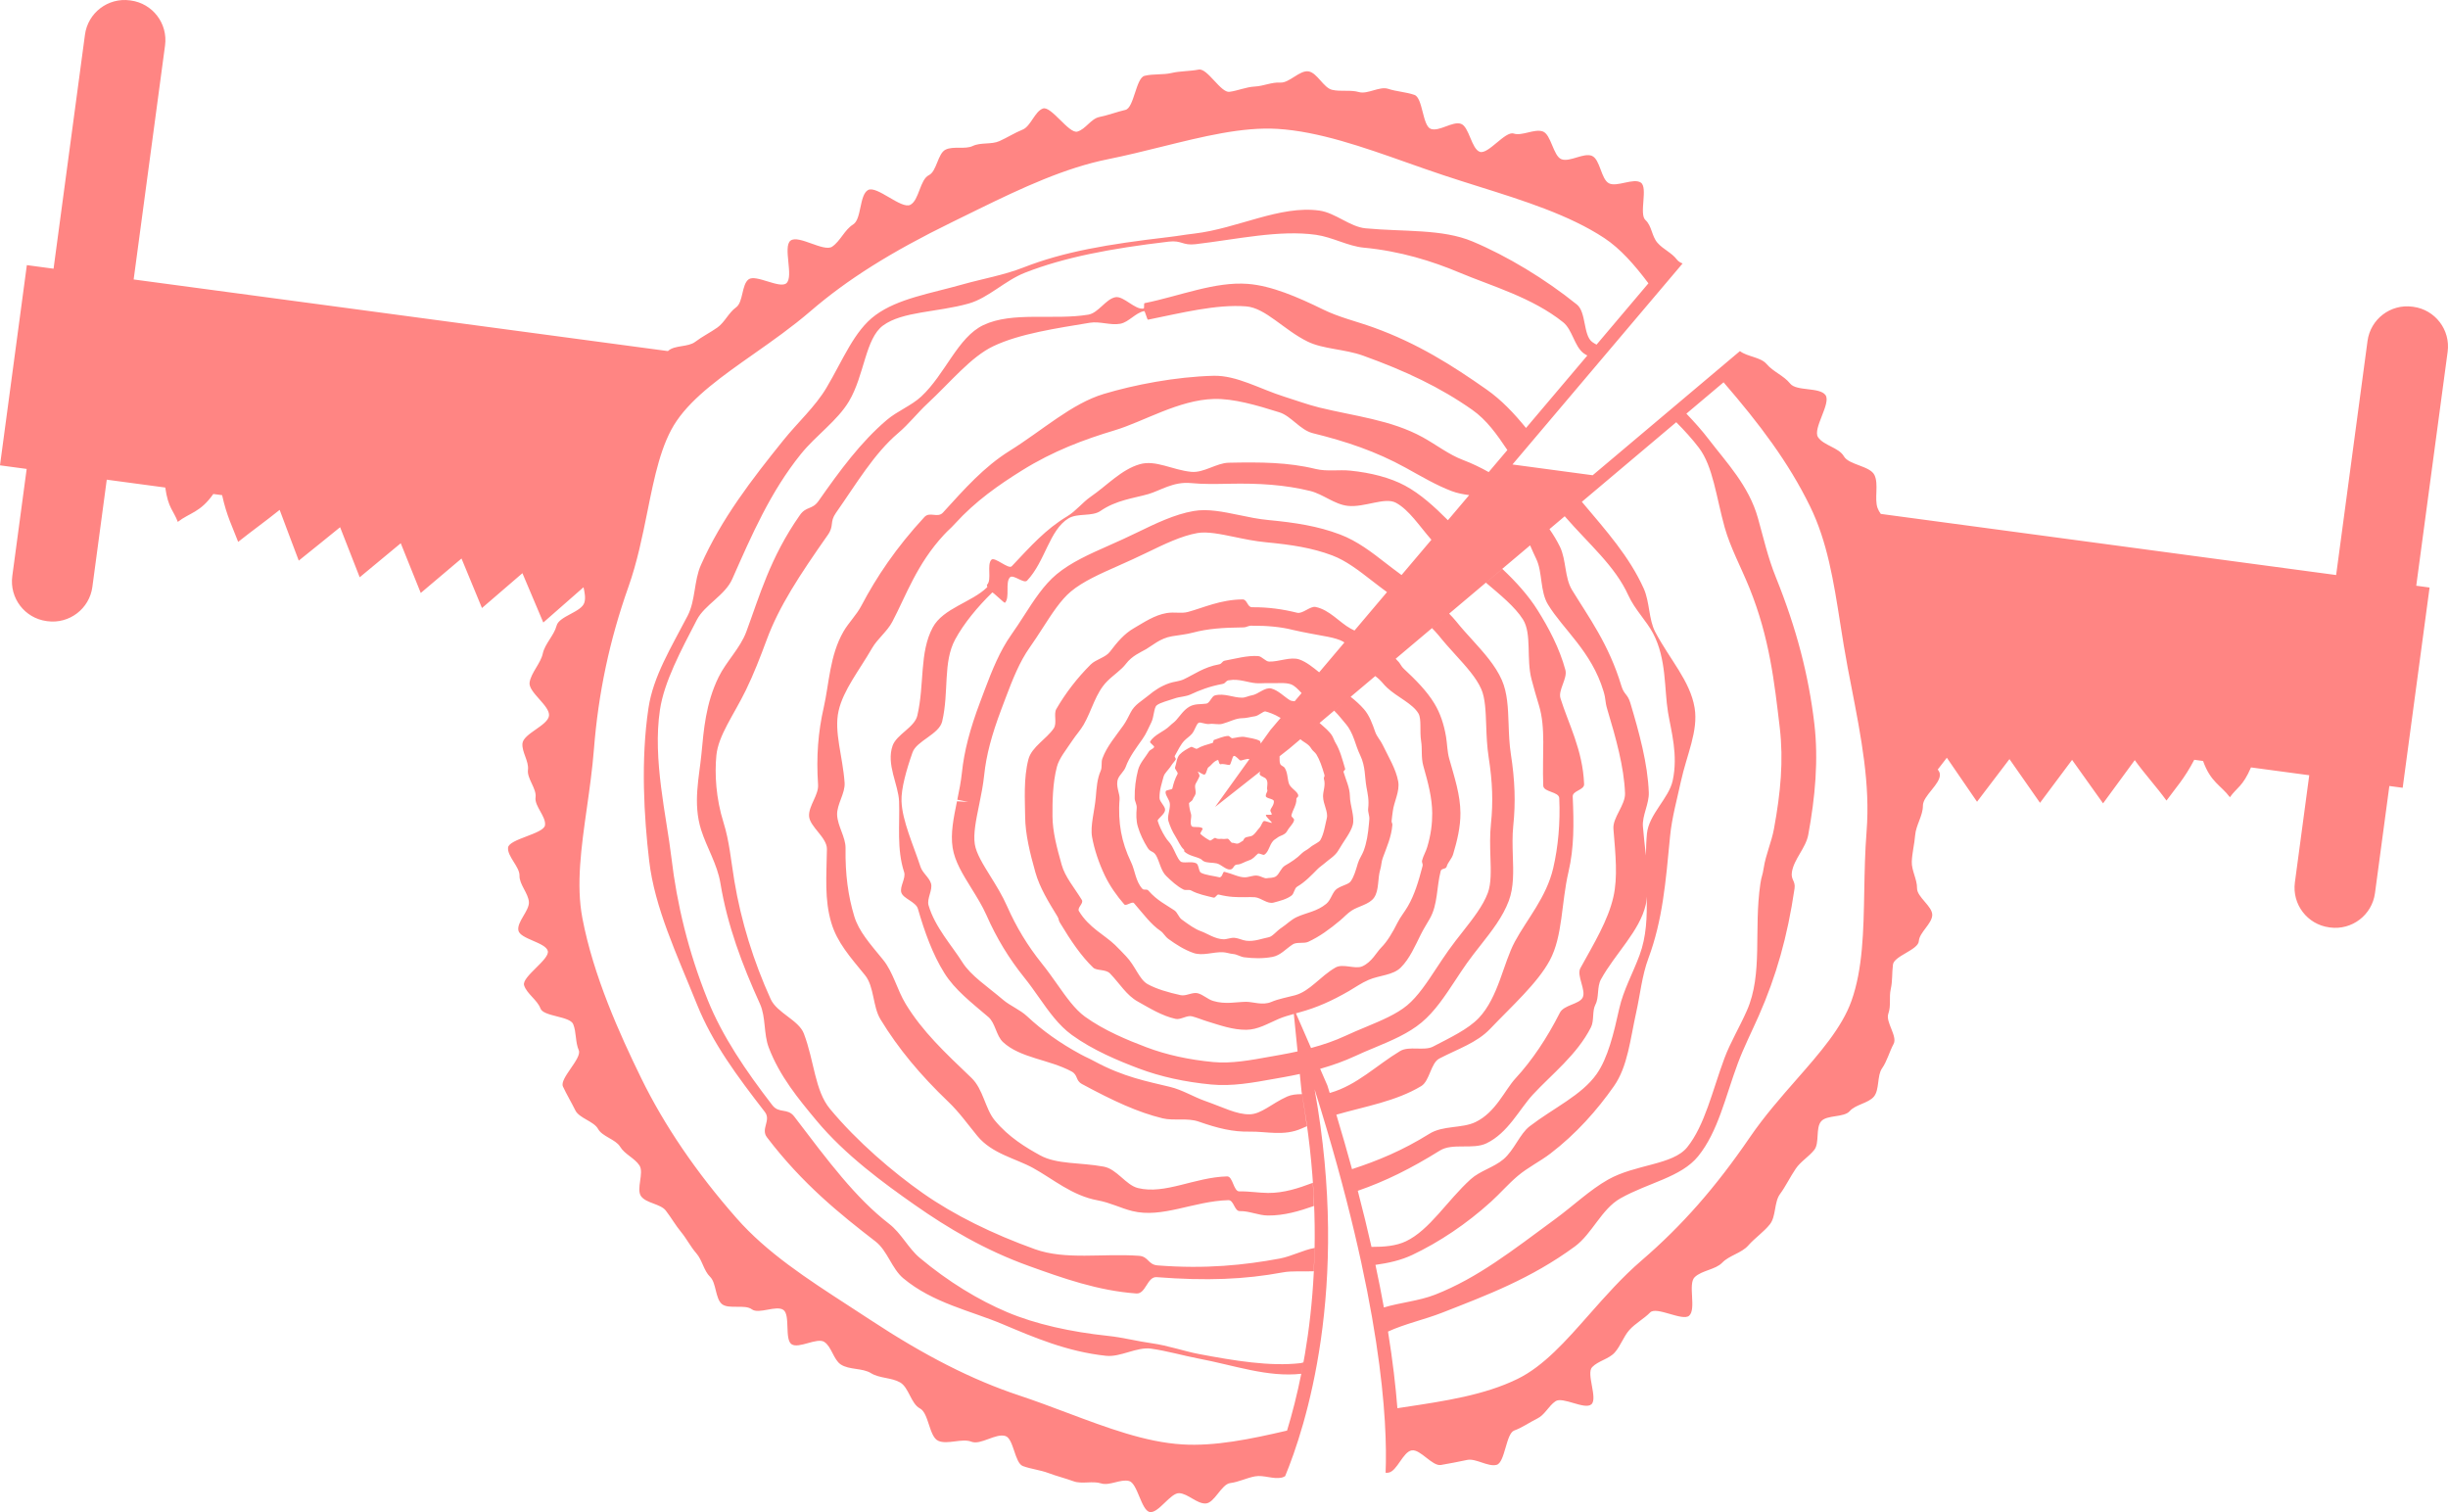 <?xml version="1.0" encoding="utf-8"?>
<!-- Generator: Adobe Illustrator 16.0.3, SVG Export Plug-In . SVG Version: 6.00 Build 0)  -->
<!DOCTYPE svg PUBLIC "-//W3C//DTD SVG 1.1//EN" "http://www.w3.org/Graphics/SVG/1.1/DTD/svg11.dtd">
<svg version="1.1" id="Layer_1" xmlns="http://www.w3.org/2000/svg" xmlns:xlink="http://www.w3.org/1999/xlink" x="0px" y="0px"
	 width="168.574px" height="104.121px" viewBox="89.896 -4.312 168.574 104.121"
	 enable-background="new 89.896 -4.312 168.574 104.121" xml:space="preserve">
<path fill="#FF8583" d="M256.079,16.813l-0.057-0.007c-1.507-0.203-2.892,0.855-3.094,2.363l-2.161,16.114l-31.355-4.208
	c-0.096-0.133-0.175-0.269-0.225-0.41c-0.23-0.643,0.094-1.641-0.214-2.271c-0.308-0.63-1.764-0.69-2.104-1.287
	c-0.346-0.605-1.403-0.742-1.781-1.319c-0.383-0.583,0.922-2.341,0.514-2.897c-0.409-0.561-2-0.247-2.432-0.79
	c-0.432-0.544-1.173-0.815-1.621-1.345c-0.407-0.482-1.33-0.5-1.838-0.892l-10.139,8.548l-5.525-0.741l11.715-13.84
	c-0.157-0.064-0.293-0.143-0.383-0.26c-0.374-0.492-0.944-0.704-1.344-1.162c-0.408-0.467-0.383-1.163-0.833-1.573
	c-0.454-0.413,0.194-2.238-0.317-2.576c-0.51-0.337-1.657,0.335-2.2,0.046c-0.54-0.285-0.595-1.633-1.157-1.882
	c-0.559-0.247-1.531,0.444-2.106,0.228c-0.572-0.218-0.708-1.717-1.292-1.915c-0.578-0.196-1.418,0.333-2,0.147
	c-0.584-0.186-1.742,1.443-2.322,1.26c-0.588-0.185-0.738-1.743-1.313-1.933c-0.575-0.191-1.488,0.558-2.07,0.352
	c-0.576-0.203-0.546-2.135-1.126-2.34c-0.578-0.202-1.233-0.227-1.816-0.42c-0.583-0.191-1.42,0.396-2.007,0.225
	c-0.591-0.171-1.251-0.015-1.845-0.154c-0.6-0.14-1.025-1.175-1.628-1.271c-0.607-0.095-1.325,0.808-1.934,0.771
	c-0.609-0.037-1.153,0.242-1.766,0.273c-0.607,0.034-1.128,0.277-1.74,0.364c-0.602,0.084-1.52-1.652-2.125-1.531
	c-0.598,0.12-1.268,0.093-1.867,0.235c-0.595,0.139-1.263,0.046-1.857,0.195c-0.596,0.147-0.723,2.203-1.316,2.344
	c-0.6,0.14-1.198,0.371-1.795,0.491c-0.586,0.119-0.946,0.845-1.521,1.006c-0.574,0.16-1.801-1.788-2.366-1.59
	c-0.562,0.197-0.838,1.222-1.393,1.45c-0.55,0.222-1.06,0.551-1.608,0.796c-0.542,0.244-1.286,0.074-1.828,0.332
	c-0.537,0.256-1.338-0.01-1.878,0.255c-0.537,0.263-0.604,1.491-1.144,1.755c-0.628,0.307-0.67,1.725-1.281,2.043
	c-0.62,0.323-2.313-1.354-2.913-1.017c-0.606,0.344-0.438,2.007-1.025,2.369c-0.592,0.367-0.873,1.139-1.443,1.528
	c-0.573,0.392-2.315-0.838-2.866-0.416c-0.55,0.419,0.237,2.482-0.29,2.937c-0.462,0.397-2.107-0.641-2.601-0.267
	c-0.488,0.366-0.361,1.573-0.865,1.93c-0.501,0.355-0.779,1.026-1.279,1.382c-0.503,0.356-1.045,0.62-1.532,0.989
	c-0.494,0.376-1.394,0.214-1.854,0.614c-0.008,0.007-0.014,0.016-0.021,0.023L99.1,14.931l2.162-16.115
	c0.203-1.507-0.855-2.894-2.363-3.095l-0.056-0.008c-1.507-0.202-2.894,0.855-3.096,2.363L93.584,14.19l-1.839-0.247l-1.85,13.787
	l1.838,0.247l-0.991,7.381c-0.202,1.507,0.856,2.895,2.363,3.096l0.057,0.008c1.507,0.201,2.894-0.856,3.096-2.364h-0.001
	l0.991-7.381l4.029,0.541c0.2,1.431,0.572,1.578,0.863,2.366c0.818-0.638,1.547-0.639,2.446-1.922l0.606,0.082
	c0.316,1.446,0.725,2.207,1.105,3.216c0.96-0.764,1.905-1.436,2.857-2.204c0.437,1.149,0.872,2.346,1.316,3.494
	c0.954-0.772,1.901-1.522,2.847-2.3c0.446,1.146,0.895,2.302,1.35,3.447c0.945-0.781,1.887-1.558,2.826-2.343
	c0.455,1.141,0.914,2.283,1.378,3.424c0.939-0.789,1.874-1.579,2.806-2.373c0.465,1.137,0.936,2.274,1.409,3.41
	c0.933-0.798,1.862-1.595,2.786-2.399c0.475,1.133,0.955,2.265,1.438,3.397c0.926-0.805,1.847-1.614,2.765-2.425
	c0.003,0.007,0.006,0.014,0.01,0.021c0.077,0.362,0.148,0.722,0.052,1.033c-0.204,0.662-1.739,0.924-1.912,1.588
	c-0.173,0.669-0.809,1.249-0.952,1.922c-0.144,0.673-0.793,1.298-0.907,1.979c-0.112,0.677,1.419,1.613,1.336,2.301
	c-0.083,0.682-1.773,1.225-1.829,1.918c-0.046,0.597,0.455,1.212,0.38,1.814c-0.075,0.596,0.609,1.29,0.523,1.891
	c-0.084,0.597,0.731,1.315,0.652,1.913c-0.079,0.601-2.489,0.946-2.546,1.547c-0.057,0.605,0.805,1.322,0.789,1.925
	c-0.018,0.604,0.606,1.213,0.647,1.816c0.04,0.601-0.837,1.364-0.723,1.96c0.113,0.593,1.875,0.821,2.025,1.412
	c0.148,0.583-1.814,1.784-1.633,2.365c0.18,0.578,0.92,1.019,1.126,1.593c0.204,0.568,2.031,0.521,2.258,1.087
	c0.225,0.562,0.137,1.232,0.38,1.79c0.243,0.555-1.345,1.95-1.088,2.5c0.256,0.55,0.585,1.096,0.852,1.64
	c0.266,0.545,1.276,0.751,1.564,1.277c0.291,0.534,1.21,0.713,1.521,1.229c0.312,0.518,0.999,0.783,1.33,1.286
	c0.332,0.506-0.24,1.629,0.111,2.119c0.351,0.494,1.341,0.519,1.706,0.994c0.37,0.48,0.667,1.007,1.049,1.47
	c0.385,0.467,0.661,1.024,1.057,1.475c0.398,0.453,0.512,1.197,0.941,1.611c0.433,0.417,0.354,1.489,0.811,1.874
	c0.458,0.385,1.583,0.003,2.063,0.364c0.479,0.36,1.68-0.3,2.173,0.042c0.493,0.342,0.067,2.033,0.566,2.364
	c0.501,0.33,1.75-0.484,2.252-0.159c0.503,0.327,0.636,1.222,1.134,1.551c0.583,0.384,1.49,0.234,2.078,0.598
	c0.592,0.366,1.406,0.295,2.007,0.638c0.604,0.344,0.75,1.473,1.366,1.791c0.616,0.319,0.627,1.94,1.258,2.229
	c0.63,0.289,1.639-0.193,2.285,0.063c0.642,0.254,1.687-0.609,2.35-0.389c0.57,0.189,0.629,1.859,1.2,2.068
	c0.566,0.207,1.185,0.266,1.755,0.479c0.567,0.213,1.168,0.362,1.74,0.57c0.571,0.205,1.309-0.043,1.885,0.142
	c0.581,0.185,1.341-0.314,1.928-0.164c0.589,0.151,0.837,2.036,1.433,2.137c0.597,0.101,1.423-1.337,2.029-1.299
	c0.605,0.038,1.211,0.738,1.818,0.71c0.604-0.027,1.082-1.327,1.685-1.404c0.598-0.077,1.115-0.353,1.714-0.464
	c0.595-0.109,1.251,0.218,1.845,0.085c0.079-0.016,0.15-0.063,0.225-0.098c1.355-3.274,4.523-12.875,2.029-26.634
	c4.625,14.675,5.035,22.887,4.889,26.401c0.066,0.003,0.135,0.003,0.198-0.009c0.596-0.096,0.999-1.442,1.604-1.534
	c0.6-0.09,1.406,1.105,2.008,1.006c0.6-0.098,1.219-0.228,1.814-0.349c0.596-0.122,1.432,0.497,2.02,0.339
	c0.586-0.156,0.641-2.156,1.213-2.363c0.568-0.206,1.022-0.546,1.571-0.815c0.552-0.27,0.77-0.849,1.267-1.198
	c0.498-0.35,2.021,0.615,2.478,0.207c0.452-0.405-0.374-2.114,0.049-2.557c0.421-0.439,1.151-0.554,1.558-1.009
	c0.405-0.456,0.604-1.098,1.007-1.55c0.409-0.458,1.011-0.775,1.43-1.207c0.431-0.442,2.224,0.619,2.681,0.227
	c0.522-0.452-0.102-2.196,0.389-2.659c0.5-0.476,1.426-0.509,1.895-0.997c0.475-0.495,1.336-0.664,1.783-1.174
	c0.449-0.515,1.075-0.934,1.5-1.47c0.425-0.53,0.287-1.526,0.694-2.079c0.401-0.546,0.698-1.181,1.087-1.751
	c0.34-0.498,0.893-0.814,1.272-1.29c0.378-0.47,0.079-1.512,0.476-1.969c0.397-0.458,1.568-0.244,1.967-0.702
	c0.398-0.46,1.289-0.54,1.671-1.007c0.384-0.474,0.206-1.44,0.551-1.933c0.351-0.5,0.511-1.154,0.798-1.684
	c0.287-0.532-0.566-1.507-0.363-2.082c0.202-0.572,0.037-1.109,0.168-1.697c0.131-0.59,0.074-1.086,0.152-1.688
	c0.075-0.598,1.742-1.008,1.781-1.615c0.039-0.602,0.906-1.19,0.924-1.796c0.018-0.604-1.057-1.241-1.047-1.845
	c0.01-0.605-0.383-1.225-0.361-1.828c0.021-0.607,0.184-1.22,0.231-1.821c0.054-0.692,0.538-1.354,0.534-2.032
	c-0.006-0.689,1.226-1.491,1.168-2.173c-0.008-0.11-0.064-0.216-0.146-0.319c0.208-0.271,0.418-0.541,0.627-0.812
	c0.689,1.012,1.383,2.022,2.078,3.03c0.749-0.978,1.494-1.956,2.234-2.937c0.695,1.004,1.399,2.009,2.104,3.011
	c0.741-0.984,1.477-1.97,2.208-2.957c0.708,0.999,1.419,1.998,2.134,2.993c0.732-0.991,1.459-1.982,2.182-2.976
	c0.715,0.992,1.461,1.795,2.186,2.785c0.633-0.873,1.227-1.497,1.911-2.808l0.607,0.082c0.527,1.475,1.228,1.666,1.847,2.497
	c0.487-0.684,0.883-0.727,1.453-2.054l4.012,0.539l-0.989,7.379c-0.202,1.508,0.855,2.894,2.363,3.096l0.054,0.008
	c1.51,0.202,2.896-0.856,3.098-2.364l0.99-7.378l0.918,0.123l1.852-13.789l-0.918-0.124l2.162-16.113
	C258.646,18.401,257.588,17.016,256.079,16.813z M202.026,36.68c0.446,0.979,1.251,1.76,1.702,2.614
	c0.937,1.77,0.766,3.833,1.029,5.433c0.216,1.306,0.711,2.936,0.322,4.72c-0.264,1.211-1.643,2.312-1.772,3.648
	c-0.048,0.509-0.064,1.004-0.07,1.498c-0.071-0.654-0.153-1.317-0.206-1.987c-0.064-0.761,0.434-1.564,0.404-2.351
	c-0.07-1.977-0.664-4.134-1.277-6.182c-0.188-0.615-0.427-0.543-0.612-1.159c-0.861-2.868-2.272-4.76-3.396-6.601
	c-0.52-0.854-0.391-2.056-0.83-2.97c-0.211-0.435-0.459-0.838-0.724-1.222l1.146-0.967l-0.097,0.082
	C199.314,33.16,201.111,34.657,202.026,36.68z M188.957,39.431c0.376,0.47,0.775,0.914,1.162,1.339
	c0.738,0.813,1.436,1.581,1.78,2.365c0.272,0.618,0.304,1.511,0.34,2.507c0.025,0.708,0.053,1.439,0.171,2.206
	c0.264,1.681,0.311,3.086,0.156,4.56c-0.081,0.779-0.061,1.523-0.037,2.284c0.032,0.947,0.063,1.84-0.182,2.487
	c-0.332,0.885-1.005,1.741-1.719,2.653c-0.326,0.412-0.661,0.84-0.977,1.283c-0.282,0.399-0.556,0.81-0.826,1.22
	c-0.662,1.007-1.291,1.959-2.027,2.574c-0.737,0.613-1.767,1.043-2.863,1.5c-0.458,0.191-0.934,0.389-1.393,0.604
	c-0.713,0.331-1.494,0.604-2.365,0.838l-1.236-2.838l0.196,0.45c0.084-0.024,0.171-0.048,0.252-0.071
	c1.184-0.323,2.202-0.775,3.403-1.467c0.425-0.248,0.861-0.557,1.353-0.767c0.735-0.317,1.675-0.311,2.214-0.851
	c0.615-0.613,0.985-1.493,1.385-2.29c0.178-0.358,0.399-0.702,0.605-1.063c0.568-0.985,0.463-2.17,0.758-3.296
	c0.049-0.189,0.361-0.109,0.41-0.299c0.075-0.292,0.349-0.523,0.447-0.859c0.267-0.891,0.509-1.867,0.5-2.839
	c-0.011-1.253-0.398-2.407-0.777-3.75c-0.133-0.482-0.133-1.009-0.213-1.487c-0.143-0.854-0.398-1.63-0.801-2.29
	c-0.526-0.877-1.333-1.674-2.08-2.371c-0.279-0.263-0.207-0.338-0.483-0.602c-0.036-0.035-0.067-0.078-0.103-0.115l-0.459,0.387
	l4.135-3.487l-1.175,0.994C188.662,39.1,188.818,39.259,188.957,39.431z M187.854,55.329c-0.278,1.062-0.55,1.969-1.008,2.757
	c-0.225,0.392-0.52,0.744-0.712,1.129c-0.355,0.708-0.712,1.306-1.134,1.729c-0.316,0.316-0.644,1-1.305,1.287
	c-0.492,0.209-1.325-0.215-1.834,0.078c-1.072,0.617-1.75,1.627-2.789,1.911c-0.574,0.154-1.105,0.237-1.638,0.461
	c-0.593,0.253-1.267-0.017-1.733-0.011c-0.672,0.005-1.429,0.197-2.272-0.063c-0.364-0.109-0.682-0.431-1.059-0.528
	c-0.355-0.088-0.805,0.211-1.163,0.135c-0.854-0.186-1.692-0.432-2.282-0.761c-0.581-0.323-0.838-1.248-1.493-1.927
	c-0.244-0.255-0.499-0.528-0.756-0.774c-0.711-0.687-1.794-1.182-2.482-2.327c-0.142-0.236,0.345-0.532,0.201-0.768
	c-0.533-0.872-1.15-1.572-1.388-2.416c-0.336-1.189-0.626-2.282-0.634-3.337c-0.008-1.007,0.009-2.297,0.305-3.422
	c0.154-0.581,0.624-1.144,1.093-1.848c0.228-0.343,0.529-0.669,0.743-1.039c0.57-0.981,0.823-2.196,1.628-3
	c0.448-0.447,0.966-0.77,1.294-1.204c0.409-0.542,1.009-0.788,1.378-1c0.429-0.246,0.966-0.753,1.791-0.892
	c0.486-0.083,0.976-0.124,1.471-0.258c0.945-0.254,2.022-0.339,3.407-0.351c0.321-0.002,0.335-0.142,0.665-0.115
	c0.987-0.009,1.958,0.079,2.78,0.289c0.398,0.099,0.8,0.165,1.189,0.245c0.836,0.173,1.729,0.257,2.282,0.565
	c0.024,0.015,0.048,0.042,0.071,0.059l-1.734,2.05c-0.434-0.349-0.879-0.714-1.361-0.884c-0.61-0.211-1.412,0.166-2.086,0.145
	c-0.25-0.008-0.491-0.359-0.752-0.379c-0.743-0.054-1.564,0.18-2.291,0.313c-0.217,0.04-0.185,0.217-0.403,0.256
	c-1.057,0.191-1.719,0.699-2.44,1.034c-0.301,0.141-0.676,0.155-0.979,0.261c-0.57,0.199-1.005,0.48-1.447,0.85
	c-0.438,0.364-0.949,0.626-1.221,1.163c-0.165,0.319-0.311,0.624-0.504,0.895c-0.522,0.742-1.134,1.438-1.444,2.28
	c-0.097,0.262-0.003,0.592-0.115,0.844c-0.252,0.574-0.284,1.189-0.339,1.819c-0.083,0.962-0.395,1.984-0.255,2.75
	c0.15,0.83,0.455,1.759,0.875,2.641c0.34,0.712,0.836,1.417,1.342,1.993c0.122,0.139,0.545-0.231,0.667-0.089
	c0.682,0.788,1.166,1.464,1.834,1.918c0.194,0.13,0.309,0.379,0.528,0.541c0.533,0.391,1.115,0.758,1.736,0.974
	c0.63,0.219,1.345-0.079,2.024-0.052c0.236,0.009,0.48,0.106,0.712,0.123c0.257,0.02,0.505,0.194,0.756,0.225
	c0.647,0.082,1.276,0.096,1.931-0.022c0.575-0.104,0.927-0.553,1.415-0.867c0.277-0.18,0.767-0.037,1.068-0.177
	c0.781-0.363,1.446-0.847,2.197-1.474c0.266-0.221,0.493-0.484,0.787-0.674c0.476-0.311,1.211-0.42,1.541-0.885
	c0.363-0.514,0.238-1.311,0.432-1.949c0.076-0.247,0.076-0.539,0.172-0.793c0.275-0.753,0.592-1.443,0.661-2.267
	c0.011-0.138-0.063-0.144-0.052-0.282c0.016-0.212,0.052-0.425,0.081-0.663c0.076-0.646,0.495-1.371,0.373-2.052
	c-0.161-0.872-0.653-1.653-1.075-2.53c-0.145-0.308-0.396-0.556-0.508-0.88c-0.194-0.558-0.4-1.137-0.774-1.566
	c-0.27-0.309-0.584-0.591-0.918-0.854l1.694-1.428c0.092,0.072,0.184,0.142,0.266,0.22c0.293,0.28,0.264,0.312,0.559,0.589
	c0.69,0.641,1.736,1.078,2.145,1.758c0.234,0.39,0.075,1.213,0.191,1.93c0.085,0.492-0.014,1.104,0.147,1.678
	c0.343,1.214,0.605,2.195,0.615,3.265c0.005,0.721-0.088,1.481-0.345,2.339c-0.09,0.306-0.266,0.59-0.347,0.899
	C187.779,55.107,187.902,55.139,187.854,55.329z M182.603,45.577c0.181,0.208,0.395,0.599,0.546,1.031
	c0.123,0.356,0.242,0.728,0.416,1.091c0.369,0.771,0.301,1.493,0.43,2.197c0.081,0.453,0.186,0.874,0.116,1.468
	c-0.03,0.237,0.097,0.491,0.081,0.718c-0.014,0.144-0.012,0.143-0.024,0.288c-0.066,0.766-0.163,1.35-0.369,1.904
	c-0.104,0.28-0.299,0.537-0.396,0.856c-0.151,0.506-0.273,0.932-0.493,1.241c-0.157,0.222-0.556,0.258-0.946,0.513
	c-0.314,0.206-0.406,0.763-0.733,1.033c-0.644,0.538-1.38,0.612-2.036,0.916c-0.399,0.185-0.721,0.521-1.027,0.719
	c-0.375,0.242-0.637,0.622-0.909,0.672c-0.422,0.078-0.988,0.311-1.542,0.24c-0.272-0.032-0.532-0.179-0.815-0.202
	c-0.255-0.018-0.512,0.109-0.765,0.101c-0.587-0.023-1.123-0.406-1.536-0.552c-0.404-0.14-0.839-0.45-1.333-0.813
	c-0.203-0.148-0.29-0.485-0.5-0.625c-0.549-0.372-1.202-0.682-1.79-1.361c-0.126-0.146-0.301,0.009-0.428-0.136
	c-0.457-0.518-0.5-1.263-0.75-1.782c-0.361-0.756-0.584-1.435-0.709-2.128c-0.122-0.67-0.166-1.468-0.098-2.247
	c0.032-0.375-0.308-0.951-0.095-1.433c0.122-0.274,0.402-0.487,0.512-0.781c0.263-0.715,0.723-1.309,1.164-1.936
	c0.257-0.36,0.415-0.772,0.597-1.127c0.195-0.38,0.18-1.022,0.376-1.185c0.23-0.192,0.789-0.319,1.249-0.481
	c0.348-0.121,0.747-0.113,1.092-0.274c0.596-0.277,1.28-0.553,2.203-0.722c0.217-0.038,0.221-0.253,0.461-0.254
	c0.654-0.119,1.286,0.165,1.845,0.205c0.283,0.021,0.569-0.014,0.856-0.004c0.573,0.019,1.144-0.059,1.527,0.075
	c0.267,0.095,0.501,0.344,0.745,0.609l0.578-0.683l-1.882,2.224l0.827-0.979c-0.119-0.013-0.241-0.016-0.338-0.078
	c-0.394-0.243-0.798-0.679-1.274-0.8c-0.43-0.11-0.913,0.411-1.339,0.471c-0.208,0.031-0.438,0.161-0.662,0.161
	c-0.612,0.009-1.228-0.332-1.886-0.153c-0.218,0.058-0.347,0.529-0.579,0.563c-0.404,0.061-0.786-0.009-1.167,0.208
	c-0.399,0.233-0.614,0.592-0.918,0.934c-0.117,0.135-0.288,0.241-0.425,0.379c-0.413,0.417-1.09,0.609-1.366,1.101
	c-0.046,0.084,0.324,0.293,0.276,0.377c-0.071,0.126-0.279,0.167-0.362,0.302c-0.239,0.395-0.623,0.789-0.748,1.283
	c-0.156,0.614-0.239,1.25-0.227,1.934c0.002,0.218,0.16,0.417,0.138,0.678c-0.037,0.415-0.043,0.863,0.079,1.272
	c0.15,0.513,0.403,1.032,0.673,1.459c0.195,0.318,0.388,0.202,0.58,0.522c0.246,0.425,0.329,1.063,0.704,1.422
	c0.344,0.333,0.747,0.713,1.188,0.93c0.147,0.074,0.376-0.016,0.524,0.064c0.472,0.261,1.041,0.366,1.542,0.493
	c0.146,0.037,0.219-0.25,0.365-0.21c0.73,0.185,1.243,0.181,1.812,0.179c0.217-0.003,0.463-0.015,0.673,0.004
	c0.432,0.04,0.86,0.484,1.284,0.369c0.419-0.113,0.911-0.228,1.249-0.494c0.171-0.136,0.182-0.493,0.382-0.607
	c0.548-0.32,0.961-0.766,1.413-1.22c0.13-0.13,0.294-0.23,0.448-0.365c0.326-0.293,0.753-0.52,0.982-0.926
	c0.337-0.595,0.848-1.21,0.982-1.741c0.146-0.576-0.188-1.306-0.199-1.995c-0.012-0.571-0.262-1.061-0.434-1.64
	c-0.027-0.089,0.135-0.138,0.107-0.226c-0.203-0.699-0.365-1.299-0.664-1.792c-0.081-0.129-0.118-0.279-0.203-0.432
	c-0.192-0.35-0.563-0.629-0.893-0.93l-0.508,0.427l2.248-1.896l-0.735,0.622C182.095,44.938,182.364,45.303,182.603,45.577z
	 M180.547,47.636c0.225,0.37,0.388,0.84,0.553,1.411c0.037,0.124-0.072,0.156-0.035,0.282c0.129,0.434-0.068,0.84-0.061,1.198
	c0.008,0.55,0.369,1.063,0.257,1.508c-0.111,0.436-0.19,1.056-0.438,1.492c-0.105,0.184-0.482,0.304-0.741,0.535
	c-0.157,0.14-0.384,0.225-0.538,0.381c-0.352,0.356-0.732,0.599-1.163,0.849c-0.264,0.155-0.37,0.542-0.599,0.724
	c-0.19,0.149-0.529,0.111-0.648,0.143c-0.155,0.043-0.406-0.154-0.69-0.181c-0.258-0.023-0.554,0.117-0.82,0.12
	c-0.427,0.003-0.804-0.227-1.4-0.378c-0.145-0.037-0.11,0.322-0.332,0.381c-0.405-0.104-0.985-0.149-1.299-0.322
	c-0.166-0.092-0.135-0.554-0.323-0.649c-0.332-0.164-0.912,0.037-1.087-0.133c-0.22-0.208-0.375-0.686-0.582-1.044
	c-0.206-0.345-0.263-0.308-0.473-0.649c-0.223-0.352-0.422-0.788-0.511-1.093c-0.039-0.13,0.482-0.438,0.51-0.744
	c0.023-0.26-0.38-0.556-0.384-0.831c-0.01-0.563,0.162-1.014,0.276-1.459c0.069-0.269,0.341-0.462,0.543-0.792
	c0.086-0.141,0.219-0.262,0.294-0.396c0.048-0.083-0.107-0.171-0.06-0.255c0.238-0.424,0.41-0.796,0.67-1.06
	c0.158-0.157,0.351-0.28,0.498-0.445c0.224-0.255,0.296-0.669,0.476-0.774c0.122-0.069,0.477,0.126,0.751,0.083
	c0.269-0.039,0.598,0.065,0.879-0.01c0.529-0.143,0.903-0.382,1.372-0.387c0.292,0,0.583-0.094,0.875-0.134
	c0.25-0.036,0.586-0.365,0.72-0.332c0.245,0.062,0.643,0.207,0.948,0.396c0.032,0.02,0.066,0.033,0.098,0.051l-0.705,0.832
	l-0.675,0.94c0.002-0.086-0.008-0.166-0.071-0.199c-0.29-0.155-0.656-0.183-0.973-0.253c-0.315-0.07-0.635,0.053-0.903,0.078
	c-0.086,0.009-0.19-0.163-0.289-0.157c-0.334,0.016-0.667,0.18-0.964,0.273c-0.081,0.025-0.03,0.184-0.111,0.208
	c-0.429,0.133-0.76,0.212-1.058,0.396c-0.091,0.06-0.325-0.168-0.432-0.116c-0.228,0.114-0.568,0.298-0.771,0.518
	c-0.213,0.225-0.225,0.643-0.321,0.898c-0.036,0.095,0.231,0.339,0.179,0.435c-0.184,0.345-0.279,0.643-0.362,1.007
	c-0.023,0.092-0.424,0.088-0.457,0.192c-0.075,0.249,0.275,0.565,0.287,0.884c0.016,0.42-0.199,0.853-0.101,1.164
	c0.108,0.35,0.266,0.72,0.483,1.062c0.196,0.308,0.331,0.679,0.588,0.909c0.044,0.039-0.011,0.098,0.032,0.137
	c0.326,0.295,0.797,0.339,1.108,0.499c0.113,0.061,0.094,0.092,0.207,0.155c0.238,0.133,0.588,0.087,0.899,0.153
	c0.323,0.073,0.631,0.447,0.935,0.422c0.246-0.014,0.228-0.334,0.473-0.34c0.271,0,0.512-0.193,0.822-0.289
	c0.3-0.094,0.406-0.288,0.614-0.459c0.078-0.064,0.357,0.124,0.443,0.07c0.312-0.194,0.342-0.669,0.617-0.963
	c0.075-0.081,0.211-0.148,0.286-0.212c0.182-0.151,0.515-0.17,0.665-0.449c0.153-0.283,0.443-0.522,0.479-0.75
	c0.028-0.15-0.211-0.196-0.179-0.344c0.088-0.375,0.357-0.716,0.339-1.109c-0.004-0.122,0.128-0.117,0.128-0.24
	c0-0.27-0.542-0.512-0.643-0.835c-0.114-0.368-0.077-0.745-0.295-1.087c-0.061-0.095-0.236-0.126-0.3-0.255
	c-0.063-0.126-0.041-0.338-0.047-0.536l-1.188,0.935l1.843-1.45l0.781-0.659c0.004,0.003,0.008,0.01,0.012,0.014
	c0.19,0.184,0.559,0.31,0.743,0.644C180.287,47.388,180.459,47.492,180.547,47.636z M176.647,49.016
	c0.069,0.145,0.36,0.179,0.451,0.327c0.159,0.25,0.005,0.547,0.069,0.753c0.031,0.1-0.107,0.208-0.107,0.399
	c0.002,0.187,0.553,0.177,0.558,0.364c0.012,0.269-0.204,0.459-0.24,0.615c-0.022,0.089,0.106,0.207,0.089,0.296
	c-0.01,0.053-0.394-0.015-0.401,0.04c-0.02,0.113,0.433,0.489,0.412,0.534c-0.03,0.037-0.496-0.169-0.561-0.117
	c-0.126,0.106-0.167,0.332-0.287,0.457c-0.188,0.202-0.292,0.411-0.494,0.538c-0.146,0.092-0.39,0.059-0.528,0.174
	c-0.063,0.053-0.091,0.173-0.136,0.197c-0.087,0.022-0.228,0.185-0.392,0.185c-0.108,0-0.217-0.063-0.331-0.058
	c-0.095,0.006-0.216-0.292-0.333-0.282c-0.16,0.012-0.275,0.032-0.373,0.01c-0.087-0.019-0.242,0.058-0.451-0.06
	c-0.074-0.042-0.308,0.21-0.379,0.174c-0.187-0.096-0.433-0.253-0.653-0.451c-0.057-0.052,0.202-0.339,0.144-0.389
	c-0.175-0.156-0.672-0.022-0.754-0.152c-0.146-0.228,0.028-0.62-0.04-0.837c-0.068-0.219-0.128-0.489-0.137-0.727
	c-0.003-0.063,0.222-0.155,0.26-0.281c0.036-0.118,0.156-0.237,0.188-0.371c0.053-0.236-0.101-0.49,0.015-0.708
	c0.086-0.16,0.189-0.326,0.257-0.507c0.03-0.079-0.111-0.307-0.114-0.313c0.037-0.033,0.377,0.241,0.472,0.194
	c0.141-0.069,0.144-0.431,0.277-0.515c0.174-0.108,0.327-0.395,0.626-0.486c0.082-0.025,0.04,0.25,0.179,0.296
	c0.211-0.065,0.473,0.052,0.622,0.046c0.117-0.006,0.194-0.614,0.308-0.624c0.146-0.014,0.361,0.291,0.441,0.31
	c0.124,0.026,0.472-0.158,0.628-0.086l-2.362,3.291l3.105-2.445C176.648,48.885,176.624,48.969,176.647,49.016z M183.169,39.105
	c-0.091-0.046-0.184-0.088-0.271-0.137c-0.775-0.429-1.444-1.289-2.408-1.487c-0.365-0.076-0.895,0.493-1.269,0.399
	c-1.011-0.252-2.012-0.39-3.11-0.38c-0.321,0.002-0.325-0.542-0.647-0.539c-1.533,0.014-2.687,0.573-3.774,0.866
	c-0.443,0.119-0.928-0.016-1.457,0.074c-0.839,0.14-1.57,0.645-2.255,1.042c-0.663,0.38-1.154,0.965-1.647,1.616
	c-0.309,0.412-0.969,0.523-1.335,0.891c-0.909,0.906-1.718,1.948-2.361,3.061c-0.197,0.341,0.065,0.96-0.172,1.322
	c-0.494,0.736-1.521,1.281-1.746,2.13c-0.348,1.318-0.237,2.845-0.228,3.955c0.011,1.204,0.33,2.503,0.705,3.834
	c0.302,1.064,0.902,2.034,1.521,3.045c0.117,0.19,0.052,0.228,0.167,0.419c0.763,1.27,1.469,2.304,2.292,3.098
	c0.242,0.231,0.863,0.095,1.16,0.404c0.678,0.702,1.124,1.496,1.921,1.938c0.804,0.448,1.664,0.987,2.602,1.19
	c0.34,0.073,0.777-0.264,1.112-0.18c0.351,0.087,0.695,0.238,1.078,0.355c0.881,0.27,1.744,0.581,2.671,0.574
	c0.8-0.006,1.479-0.428,2.24-0.754c0.325-0.137,0.683-0.241,1.033-0.337l0.258,2.58c-0.37,0.082-0.75,0.159-1.159,0.231l-0.731,0.13
	c-1.381,0.251-2.686,0.488-3.909,0.372c-1.691-0.159-3.237-0.5-4.597-1.014c-1.291-0.486-2.938-1.166-4.244-2.112
	c-0.7-0.508-1.292-1.351-1.92-2.241c-0.332-0.469-0.673-0.952-1.048-1.417c-0.979-1.22-1.761-2.508-2.392-3.938
	c-0.334-0.757-0.767-1.453-1.158-2.082c-0.5-0.805-0.972-1.564-1.069-2.198c-0.111-0.71,0.082-1.652,0.286-2.65l0.023-0.112
	c0.131-0.645,0.267-1.311,0.339-2.011c0.141-1.335,0.503-2.725,1.175-4.504l0.305-0.809c0.477-1.266,0.961-2.481,1.645-3.447
	c0.317-0.45,0.619-0.915,0.906-1.36c0.638-0.991,1.241-1.925,1.94-2.508c0.825-0.689,2.018-1.218,3.203-1.742
	c0.358-0.157,0.715-0.315,1.059-0.477l0.984-0.464c1.165-0.565,2.37-1.149,3.464-1.34c0.675-0.119,1.591,0.071,2.568,0.273
	c0.62,0.129,1.39,0.292,2.17,0.364c1.727,0.165,3.158,0.381,4.541,0.902c0.965,0.364,1.832,1.038,2.771,1.767
	c0.334,0.258,0.666,0.513,1.006,0.761L183.169,39.105z M178.525,94.194c-2.549,0.594-4.966,1.088-7.21,0.952
	c-2.546-0.155-5.161-1.139-7.929-2.177c-1.078-0.406-2.191-0.824-3.318-1.198c-3.229-1.073-6.484-2.727-10.245-5.204
	c-0.487-0.32-0.978-0.638-1.468-0.957c-2.907-1.886-5.651-3.666-7.739-6.042c-2.767-3.146-4.975-6.389-6.565-9.641
	c-1.488-3.043-3.293-7.043-4.05-11.012c-0.442-2.314-0.077-4.884,0.309-7.605c0.185-1.307,0.377-2.66,0.485-4.034
	c0.304-3.869,1.079-7.52,2.37-11.162c0.611-1.724,0.966-3.489,1.312-5.197c0.486-2.409,0.943-4.683,2.018-6.252
	c1.156-1.688,3.166-3.101,5.294-4.597c1.303-0.916,2.649-1.862,3.913-2.948c2.535-2.185,5.54-4.076,9.746-6.132l1.85-0.908
	c3-1.468,5.938-2.834,8.89-3.428c1.253-0.252,2.496-0.56,3.7-0.859c2.858-0.708,5.559-1.378,7.984-1.23
	c2.833,0.173,5.903,1.257,8.874,2.307c0.864,0.306,1.723,0.608,2.571,0.89c0.794,0.264,1.608,0.52,2.427,0.778
	c3.057,0.96,6.219,1.954,8.625,3.54c1.104,0.728,2.083,1.843,3.041,3.118l-3.572,4.222c-0.105-0.06-0.213-0.116-0.308-0.188
	c-0.619-0.48-0.396-2.049-1.046-2.573c-2.194-1.765-4.789-3.334-7.185-4.341c-2.087-0.879-4.729-0.657-7.372-0.907
	c-1.063-0.101-2.08-1.069-3.174-1.221c-2.717-0.38-5.638,1.234-8.616,1.584c-0.899,0.106-0.895,0.137-1.796,0.244
	c-4.162,0.488-7.173,0.995-9.983,2.095c-1.334,0.522-2.798,0.773-4.15,1.154c-2.266,0.642-4.465,0.977-6.024,2.121
	c-1.477,1.083-2.23,3.076-3.382,5.013c-0.771,1.293-1.976,2.379-2.951,3.59c-2.181,2.706-4.285,5.43-5.693,8.615
	c-0.477,1.076-0.366,2.431-0.908,3.479c-1.146,2.206-2.372,4.176-2.699,6.358c-0.542,3.608-0.306,7.513,0.049,10.525
	c0.38,3.233,1.886,6.397,3.292,9.884c1.084,2.685,2.736,4.895,4.673,7.403c0.45,0.583-0.302,1.16,0.145,1.746
	c2.446,3.215,5.054,5.302,7.478,7.175c0.813,0.627,1.119,1.868,1.902,2.526c2.042,1.71,4.647,2.24,6.825,3.157
	c2.169,0.914,4.452,1.902,7.151,2.188c0.999,0.104,2.11-0.63,3.094-0.493c1.108,0.157,2.233,0.484,3.235,0.675
	c2.533,0.48,4.797,1.313,7.11,1.054c0.051-0.255,0.098-0.519,0.146-0.785c-0.063,0.015-0.125,0.045-0.188,0.052
	c-2.091,0.246-4.581-0.166-7.028-0.63c-1-0.189-2.076-0.575-3.224-0.737c-1.004-0.138-1.987-0.402-3.015-0.509
	c-2.568-0.272-4.979-0.804-6.938-1.63c-1.964-0.828-4.058-2.094-6.029-3.745c-0.778-0.652-1.274-1.697-2.104-2.338
	c-2.313-1.787-4.173-4.286-6.536-7.391c-0.469-0.615-1.044-0.175-1.515-0.788c-1.831-2.372-3.437-4.741-4.44-7.229
	c-1.354-3.358-2.132-6.669-2.498-9.766c-0.343-2.916-1.311-6.799-0.794-10.224c0.288-1.925,1.438-4.069,2.541-6.195
	c0.535-1.033,1.94-1.684,2.436-2.805c1.354-3.06,2.634-6.009,4.727-8.608c1.043-1.295,2.511-2.287,3.314-3.636
	c1.064-1.788,1.123-4.32,2.346-5.217c1.334-0.979,3.749-0.905,5.897-1.512c1.366-0.387,2.485-1.581,3.891-2.129
	c2.683-1.049,5.858-1.66,9.883-2.133c0.901-0.107,0.947,0.283,1.848,0.176c2.871-0.339,5.76-1,8.292-0.646
	c1.129,0.158,2.207,0.783,3.286,0.884c2.521,0.238,4.726,0.93,6.595,1.717c2.195,0.924,5.005,1.708,7.143,3.423
	c0.633,0.51,0.766,1.636,1.394,2.123c0.081,0.064,0.177,0.111,0.268,0.165l-4.536,5.359l0.314-0.371
	c-0.814-0.996-1.674-1.918-2.722-2.653c-2.348-1.646-4.731-3.17-7.8-4.274c-1.183-0.425-2.357-0.694-3.441-1.227
	c-1.775-0.868-3.557-1.638-5.188-1.766c-2.261-0.177-4.699,0.838-7.116,1.326c-0.068,0.014,0.002,0.357-0.066,0.37
	c-0.582,0.117-1.375-0.885-1.944-0.779c-0.657,0.123-1.173,1.087-1.865,1.201c-2.378,0.397-5.208-0.239-7.228,0.72
	c-1.765,0.84-2.619,3.379-4.279,4.92c-0.673,0.625-1.641,0.993-2.364,1.607c-1.793,1.521-3.233,3.481-4.701,5.576
	c-0.444,0.632-0.847,0.349-1.291,0.981c-2.056,2.931-2.79,5.615-3.688,8.033c-0.42,1.132-1.387,2.05-1.91,3.124
	c-0.887,1.815-1.021,3.633-1.18,5.297c-0.15,1.576-0.602,3.37-0.022,5.212c0.385,1.22,1.113,2.369,1.328,3.668
	c0.485,2.931,1.495,5.611,2.726,8.322c0.413,0.912,0.245,2.059,0.604,3.002c0.754,1.984,2.058,3.55,3.267,5.006
	c1.995,2.403,4.662,4.342,6.782,5.828c2.278,1.598,4.832,3.117,7.856,4.205c2.333,0.84,4.761,1.708,7.41,1.897
	c0.654,0.048,0.746-1.175,1.399-1.124c3.44,0.268,6.081,0.155,8.659-0.324c0.68-0.128,1.412-0.046,2.154-0.083
	c0.026-0.525,0.047-1.054,0.057-1.604c-0.797,0.147-1.575,0.575-2.39,0.729c-2.439,0.453-5.114,0.732-8.416,0.473
	c-0.662-0.051-0.62-0.613-1.281-0.661c-2.536-0.18-5.043,0.308-7.175-0.458c-2.896-1.042-5.541-2.336-7.707-3.854
	c-2.041-1.432-4.524-3.545-6.4-5.806c-1.045-1.261-1.075-3.288-1.796-5.183c-0.354-0.931-1.852-1.42-2.286-2.375
	c-1.173-2.586-2.039-5.352-2.502-8.148c-0.233-1.405-0.341-2.725-0.743-4.004c-0.529-1.679-0.615-3.353-0.495-4.617
	c0.131-1.385,1.201-2.796,2.031-4.501c0.532-1.087,0.998-2.289,1.444-3.493c0.851-2.29,2.228-4.385,4.205-7.205
	c0.443-0.632,0.106-0.869,0.548-1.502c1.409-2.008,2.631-4.093,4.285-5.498c0.743-0.629,1.34-1.404,2.03-2.045
	c1.571-1.457,2.978-3.206,4.528-3.944c1.822-0.867,4.361-1.233,6.647-1.614c0.688-0.114,1.431,0.193,2.096,0.069
	c0.578-0.106,1.052-0.756,1.64-0.873c0.075-0.016,0.201,0.607,0.272,0.593c2.303-0.466,4.71-1.076,6.755-0.916
	c1.338,0.104,2.592,1.621,4.241,2.427c1.059,0.519,2.547,0.51,3.811,0.964c2.952,1.063,5.312,2.184,7.516,3.73
	c0.997,0.699,1.701,1.696,2.421,2.771l-2.126,2.51l0.84-0.992c-0.548-0.308-1.131-0.591-1.764-0.832
	c-0.992-0.376-1.83-1.043-2.781-1.567c-2.174-1.199-4.707-1.453-7.129-2.049c-0.816-0.203-1.613-0.498-2.39-0.741
	c-1.7-0.534-3.285-1.481-4.885-1.442c-2.617,0.067-5.477,0.625-7.549,1.248c-2.23,0.668-4.206,2.495-6.488,3.918
	c-1.769,1.104-3.101,2.614-4.593,4.253c-0.368,0.403-0.909-0.093-1.279,0.308c-1.959,2.118-3.311,4.149-4.334,6.094
	c-0.337,0.646-0.878,1.167-1.239,1.79c-0.95,1.65-0.982,3.562-1.359,5.226c-0.382,1.667-0.524,3.383-0.39,5.314
	c0.05,0.708-0.647,1.451-0.621,2.15c0.026,0.744,1.24,1.479,1.23,2.288c-0.025,1.86-0.182,3.461,0.306,5.087
	c0.405,1.349,1.283,2.329,2.319,3.598c0.638,0.784,0.523,2.151,1.063,3.038c1.231,2.021,2.733,3.823,4.683,5.689
	c0.748,0.715,1.31,1.517,1.986,2.339c1.014,1.235,2.639,1.546,3.841,2.209c1.382,0.761,2.682,1.903,4.448,2.227
	c0.875,0.159,1.591,0.542,2.383,0.737c2.073,0.512,4.215-0.682,6.613-0.75c0.389-0.01,0.409,0.764,0.796,0.754
	c0.646-0.016,1.283,0.299,1.928,0.303c1.118,0.009,2.151-0.298,3.17-0.656c-0.019-0.525-0.039-1.051-0.076-1.594
	c-0.973,0.366-1.983,0.705-3.083,0.697c-0.661-0.006-1.31-0.123-1.975-0.107c-0.409,0.011-0.438-1.045-0.848-1.033
	c-2.244,0.061-4.265,1.263-6.136,0.803c-0.834-0.206-1.448-1.309-2.356-1.475c-1.629-0.302-3.22-0.141-4.383-0.78
	c-0.941-0.519-2.162-1.24-3.127-2.413c-0.658-0.799-0.784-2.136-1.597-2.916c-1.849-1.769-3.371-3.19-4.53-5.093
	c-0.595-0.978-0.861-2.19-1.557-3.042c-0.915-1.12-1.673-1.957-1.989-3.007c-0.42-1.4-0.621-2.858-0.596-4.682
	c0.01-0.75-0.552-1.521-0.58-2.292c-0.027-0.719,0.565-1.483,0.515-2.208c-0.126-1.811-0.744-3.506-0.414-4.952
	c0.328-1.437,1.416-2.775,2.312-4.328c0.365-0.632,1.039-1.141,1.387-1.805c0.958-1.821,1.68-3.958,3.544-5.975
	c0.374-0.405,0.404-0.376,0.775-0.783c1.42-1.559,3.017-2.669,4.606-3.659c2.163-1.35,4.294-2.138,6.393-2.768
	c1.98-0.594,4.405-2.095,6.837-2.157c1.345-0.034,2.934,0.428,4.509,0.924c0.796,0.25,1.427,1.217,2.29,1.432
	c2.289,0.564,4.352,1.252,6.406,2.386c1.046,0.577,2.09,1.196,3.151,1.6c0.382,0.146,0.797,0.224,1.213,0.279l-1.464,1.729
	c-0.925-0.927-1.886-1.805-2.946-2.377c-1.031-0.557-2.377-0.896-3.765-1.036c-0.797-0.083-1.61,0.075-2.405-0.118
	c-1.892-0.462-3.782-0.475-5.981-0.428c-0.833,0.016-1.726,0.713-2.574,0.628c-1.311-0.128-2.451-0.842-3.55-0.524
	c-1.266,0.365-2.236,1.45-3.387,2.244c-0.545,0.375-1.008,0.98-1.6,1.337c-1.509,0.909-2.492,2.031-3.829,3.444
	c-0.22,0.232-1.181-0.68-1.401-0.448c-0.328,0.349,0.045,1.379-0.293,1.714c-0.046,0.044,0.042,0.138-0.002,0.183
	c-1.049,1.029-3.025,1.438-3.739,2.758c-0.935,1.733-0.56,3.907-1.066,6.077c-0.187,0.806-1.428,1.294-1.702,2.07
	c-0.453,1.285,0.4,2.679,0.446,3.833c0.058,1.571-0.174,3.279,0.348,4.876c0.135,0.413-0.317,0.999-0.194,1.402
	c0.133,0.428,1.006,0.638,1.144,1.122c0.456,1.575,1.008,3.129,1.826,4.432c0.722,1.152,1.846,2.013,3.031,3.024
	c0.469,0.399,0.534,1.283,1,1.719c1.189,1.109,3.182,1.193,4.721,2.024c0.46,0.25,0.261,0.62,0.722,0.868
	c2.152,1.163,3.831,1.941,5.55,2.36c0.765,0.186,1.696-0.05,2.483,0.225c1.314,0.46,2.354,0.717,3.534,0.691
	c1.121-0.021,2.341,0.33,3.563-0.219c0.117-0.052,0.237-0.102,0.354-0.154c-0.101-0.727-0.206-1.457-0.34-2.209
	c-0.373,0.003-0.723,0.034-1.017,0.166c-1.059,0.475-1.775,1.208-2.582,1.224c-0.903,0.018-1.841-0.49-3.081-0.924
	c-0.762-0.266-1.548-0.756-2.386-0.96c-1.587-0.387-3.198-0.673-5.23-1.771c-0.46-0.248-0.474-0.224-0.935-0.472
	c-1.446-0.782-2.643-1.641-3.697-2.625c-0.485-0.454-1.16-0.716-1.647-1.129c-1.09-0.931-2.221-1.653-2.817-2.604
	c-0.703-1.122-1.884-2.407-2.321-3.911c-0.129-0.455,0.304-1.067,0.168-1.507c-0.127-0.41-0.583-0.718-0.721-1.139
	c-0.49-1.498-1.258-3.158-1.308-4.517c-0.035-0.86,0.35-2.203,0.76-3.364c0.28-0.797,1.836-1.246,2.041-2.133
	c0.479-2.048,0.04-4.062,0.894-5.643c0.603-1.114,1.539-2.238,2.552-3.232c0.046-0.045,0.83,0.75,0.876,0.706
	c0.354-0.348,0.004-1.391,0.343-1.75c0.223-0.236,0.957,0.461,1.181,0.226c1.253-1.322,1.527-3.488,2.857-4.29
	c0.62-0.372,1.616-0.109,2.187-0.501c1.098-0.758,2.279-0.874,3.305-1.167c0.815-0.236,1.724-0.876,2.934-0.758
	c0.843,0.083,1.704,0.064,2.628,0.046c2.063-0.042,3.828,0.068,5.58,0.496c0.898,0.22,1.677,0.93,2.604,1.028
	c1.157,0.118,2.544-0.624,3.305-0.214c0.907,0.491,1.609,1.594,2.442,2.547l-2.055,2.428l-0.05-0.036
	c-0.342-0.248-0.676-0.505-1.031-0.779c-0.968-0.752-1.969-1.529-3.154-1.976c-1.54-0.583-3.088-0.818-4.938-0.996
	c-0.695-0.064-1.388-0.21-2.011-0.341c-1.119-0.231-2.176-0.449-3.141-0.278c-1.305,0.226-2.611,0.858-3.867,1.468l-0.966,0.457
	c-0.336,0.158-0.678,0.311-1.065,0.479c-1.25,0.555-2.542,1.126-3.535,1.952c-0.881,0.736-1.546,1.767-2.25,2.861
	c-0.275,0.428-0.564,0.87-0.87,1.303c-0.787,1.115-1.314,2.43-1.829,3.794l-0.304,0.81c-0.72,1.908-1.11,3.415-1.264,4.888
	c-0.066,0.626-0.193,1.256-0.318,1.864l0.758,0.154l-0.78-0.045c-0.233,1.139-0.454,2.214-0.299,3.199
	c0.146,0.943,0.698,1.833,1.292,2.791c0.371,0.598,0.757,1.218,1.048,1.876c0.684,1.554,1.535,2.956,2.601,4.281
	c0.354,0.439,0.676,0.897,0.988,1.339c0.704,1,1.369,1.942,2.278,2.602c1.453,1.055,3.223,1.787,4.604,2.308
	c1.489,0.562,3.169,0.933,4.998,1.106c1.433,0.136,2.84-0.121,4.328-0.389l0.723-0.128c0.367-0.065,0.707-0.137,1.046-0.209
	l0.123,1.235C181.456,81.525,179.902,89.679,178.525,94.194z M181.92,72.443c0.012-0.003,0.02-0.007,0.029-0.01
	c1.959-0.564,4.07-0.91,5.816-1.96c0.584-0.355,0.656-1.59,1.244-1.896c1.295-0.674,2.581-1.083,3.496-2.041
	c1.481-1.554,3.268-3.154,4.107-4.712c0.906-1.676,0.792-3.965,1.295-6.11c0.387-1.667,0.373-3.298,0.289-5.177
	c-0.02-0.41,0.801-0.442,0.785-0.854c-0.089-2.354-1.094-4.188-1.627-5.911c-0.176-0.567,0.492-1.364,0.338-1.95
	c-0.402-1.498-1.161-2.924-1.91-4.113c-0.615-0.987-1.48-1.955-2.435-2.85l-1.128,0.95c0.984,0.834,2.008,1.667,2.553,2.533
	c0.623,0.993,0.213,2.722,0.591,4.13c0.153,0.576,0.32,1.177,0.501,1.76c0.492,1.59,0.221,3.343,0.303,5.556
	c0.018,0.451,1.084,0.406,1.102,0.857c0.078,1.702-0.076,3.362-0.416,4.821c-0.469,2.01-1.802,3.503-2.641,5.06
	c-0.795,1.473-1.135,3.841-2.488,5.261c-0.738,0.774-1.967,1.349-3.15,1.967c-0.609,0.315-1.65-0.064-2.266,0.306
	c-1.627,0.979-2.965,2.344-4.792,2.87c-0.018,0.005-0.036,0.007-0.054,0.012c-0.053-0.171-0.107-0.344-0.162-0.518l-0.496-1.141
	c0.867-0.246,1.66-0.532,2.393-0.871c0.441-0.208,0.894-0.397,1.34-0.581c1.203-0.503,2.336-0.978,3.25-1.738
	c0.913-0.762,1.602-1.806,2.331-2.911c0.261-0.398,0.524-0.795,0.794-1.177c0.299-0.419,0.619-0.829,0.936-1.229
	c0.787-1.002,1.529-1.948,1.945-3.054c0.354-0.938,0.318-2.03,0.279-3.12c-0.02-0.67-0.04-1.362,0.029-2.038
	c0.17-1.612,0.118-3.142-0.165-4.958c-0.104-0.678-0.13-1.362-0.155-2.074c-0.039-1.099-0.076-2.137-0.468-3.025
	c-0.448-1.012-1.228-1.871-2.05-2.781c-0.367-0.401-0.746-0.82-1.102-1.265c-0.148-0.185-0.313-0.35-0.473-0.521l6.471-5.458
	l-0.896,0.756c0.135,0.313,0.273,0.628,0.423,0.937c0.44,0.909,0.249,2.225,0.81,3.141c1.051,1.725,2.997,3.226,3.82,5.964
	c0.186,0.616,0.081,0.646,0.265,1.263c0.586,1.946,1.154,3.973,1.218,5.767c0.029,0.813-0.863,1.672-0.799,2.454
	c0.145,1.77,0.309,3.32-0.005,4.692c-0.369,1.621-1.345,3.212-2.271,4.896c-0.281,0.507,0.416,1.532,0.154,2.031
	c-0.24,0.458-1.291,0.497-1.566,1.037c-0.875,1.729-1.914,3.287-3.055,4.52c-0.738,0.799-1.357,2.338-2.756,3.01
	c-0.93,0.448-2.239,0.218-3.174,0.805c-1.868,1.162-3.563,1.859-5.329,2.435C182.673,74.999,182.313,73.748,181.92,72.443z
	 M183.396,77.682c1.91-0.661,3.655-1.527,5.651-2.769c0.864-0.542,2.272-0.05,3.211-0.5c1.489-0.717,2.26-2.343,3.197-3.358
	c1.29-1.393,3.04-2.74,3.998-4.634c0.233-0.462,0.069-1.118,0.309-1.566c0.257-0.489,0.095-1.218,0.38-1.734
	c0.971-1.766,2.67-3.319,3.086-5.148c0.041-0.175,0.041-0.365,0.063-0.546c0.029,1.413-0.018,2.755-0.493,4.033
	c-0.472,1.276-1.111,2.395-1.398,3.681c-0.379,1.71-0.782,3.395-1.555,4.498c-1.023,1.46-2.942,2.32-4.611,3.599
	c-0.69,0.53-1.061,1.641-1.81,2.275c-0.658,0.559-1.61,0.79-2.255,1.374c-1.625,1.476-2.824,3.495-4.454,4.27
	c-0.685,0.326-1.499,0.391-2.376,0.388C184.063,80.328,183.752,79.041,183.396,77.682z M218.432,52.942
	c-0.109,1.386-0.135,2.762-0.159,4.091c-0.05,2.759-0.099,5.364-0.878,7.562c-0.656,1.851-2.182,3.591-3.797,5.433
	c-1.085,1.238-2.208,2.518-3.201,3.968c-2.371,3.466-4.672,6.083-7.465,8.489c-1.34,1.152-2.486,2.452-3.596,3.709
	c-1.615,1.832-3.143,3.563-4.936,4.44c-2.273,1.112-4.967,1.519-7.82,1.948c-0.151,0.022-0.307,0.048-0.457,0.07
	c-0.117-1.485-0.316-3.236-0.645-5.277c1.162-0.536,2.504-0.822,3.727-1.3c3.092-1.212,6.104-2.334,9.14-4.56
	c1.186-0.871,1.829-2.571,3.131-3.31c1.942-1.094,4.187-1.451,5.366-2.912c1.37-1.702,1.856-4.053,2.725-6.391
	c0.403-1.082,0.952-2.164,1.441-3.271c1.203-2.725,1.979-5.46,2.463-8.756c0.08-0.541-0.264-0.591-0.182-1.133
	c0.135-0.895,0.962-1.665,1.129-2.583c0.475-2.581,0.709-5.154,0.417-7.637c-0.392-3.328-1.22-6.537-2.646-10.078
	c-0.555-1.367-0.857-2.731-1.24-4.089c-0.621-2.226-2.201-3.864-3.353-5.376c-0.476-0.625-1.011-1.225-1.573-1.81l-0.699,0.59
	c0.577,0.578,1.109,1.165,1.563,1.762c0.973,1.278,1.193,3.397,1.773,5.477c0.393,1.397,1.123,2.735,1.709,4.181
	c1.381,3.423,1.713,6.466,2.086,9.623c0.264,2.253,0.06,4.462-0.4,6.956c-0.164,0.904-0.568,1.784-0.706,2.696
	c-0.083,0.549-0.151,0.539-0.231,1.09c-0.467,3.169,0.193,6.194-0.928,8.729c-0.505,1.15-1.137,2.184-1.549,3.289
	c-0.822,2.214-1.347,4.616-2.56,6.12c-0.993,1.231-3.554,1.16-5.451,2.229c-1.259,0.712-2.399,1.808-3.661,2.732
	c-2.922,2.144-5.291,4.028-8.251,5.191c-1.121,0.438-2.394,0.538-3.525,0.881c-0.166-0.925-0.36-1.903-0.58-2.933
	c0.9-0.126,1.762-0.316,2.548-0.691c1.834-0.872,3.699-2.107,5.412-3.66c0.631-0.575,1.184-1.218,1.828-1.765
	c0.709-0.6,1.552-1.007,2.268-1.556c1.768-1.354,3.209-2.982,4.367-4.636c0.951-1.356,1.116-3.21,1.541-5.119
	c0.264-1.188,0.39-2.494,0.828-3.672c0.984-2.651,1.191-5.225,1.498-8.434c0.12-1.248,0.475-2.514,0.742-3.751
	c0.41-1.865,1.209-3.477,0.945-5.074c-0.305-1.849-1.711-3.327-2.709-5.218c-0.461-0.869-0.374-2.068-0.799-3.005
	c-1-2.206-2.543-3.925-4.256-5.961l9.758-8.229c2.481,2.874,4.465,5.494,5.959,8.549c1.19,2.434,1.619,5.15,2.071,8.027
	c0.163,1.033,0.327,2.066,0.522,3.094l0.236,1.221C218.079,46.541,218.688,49.685,218.432,52.942z"/>
</svg>
